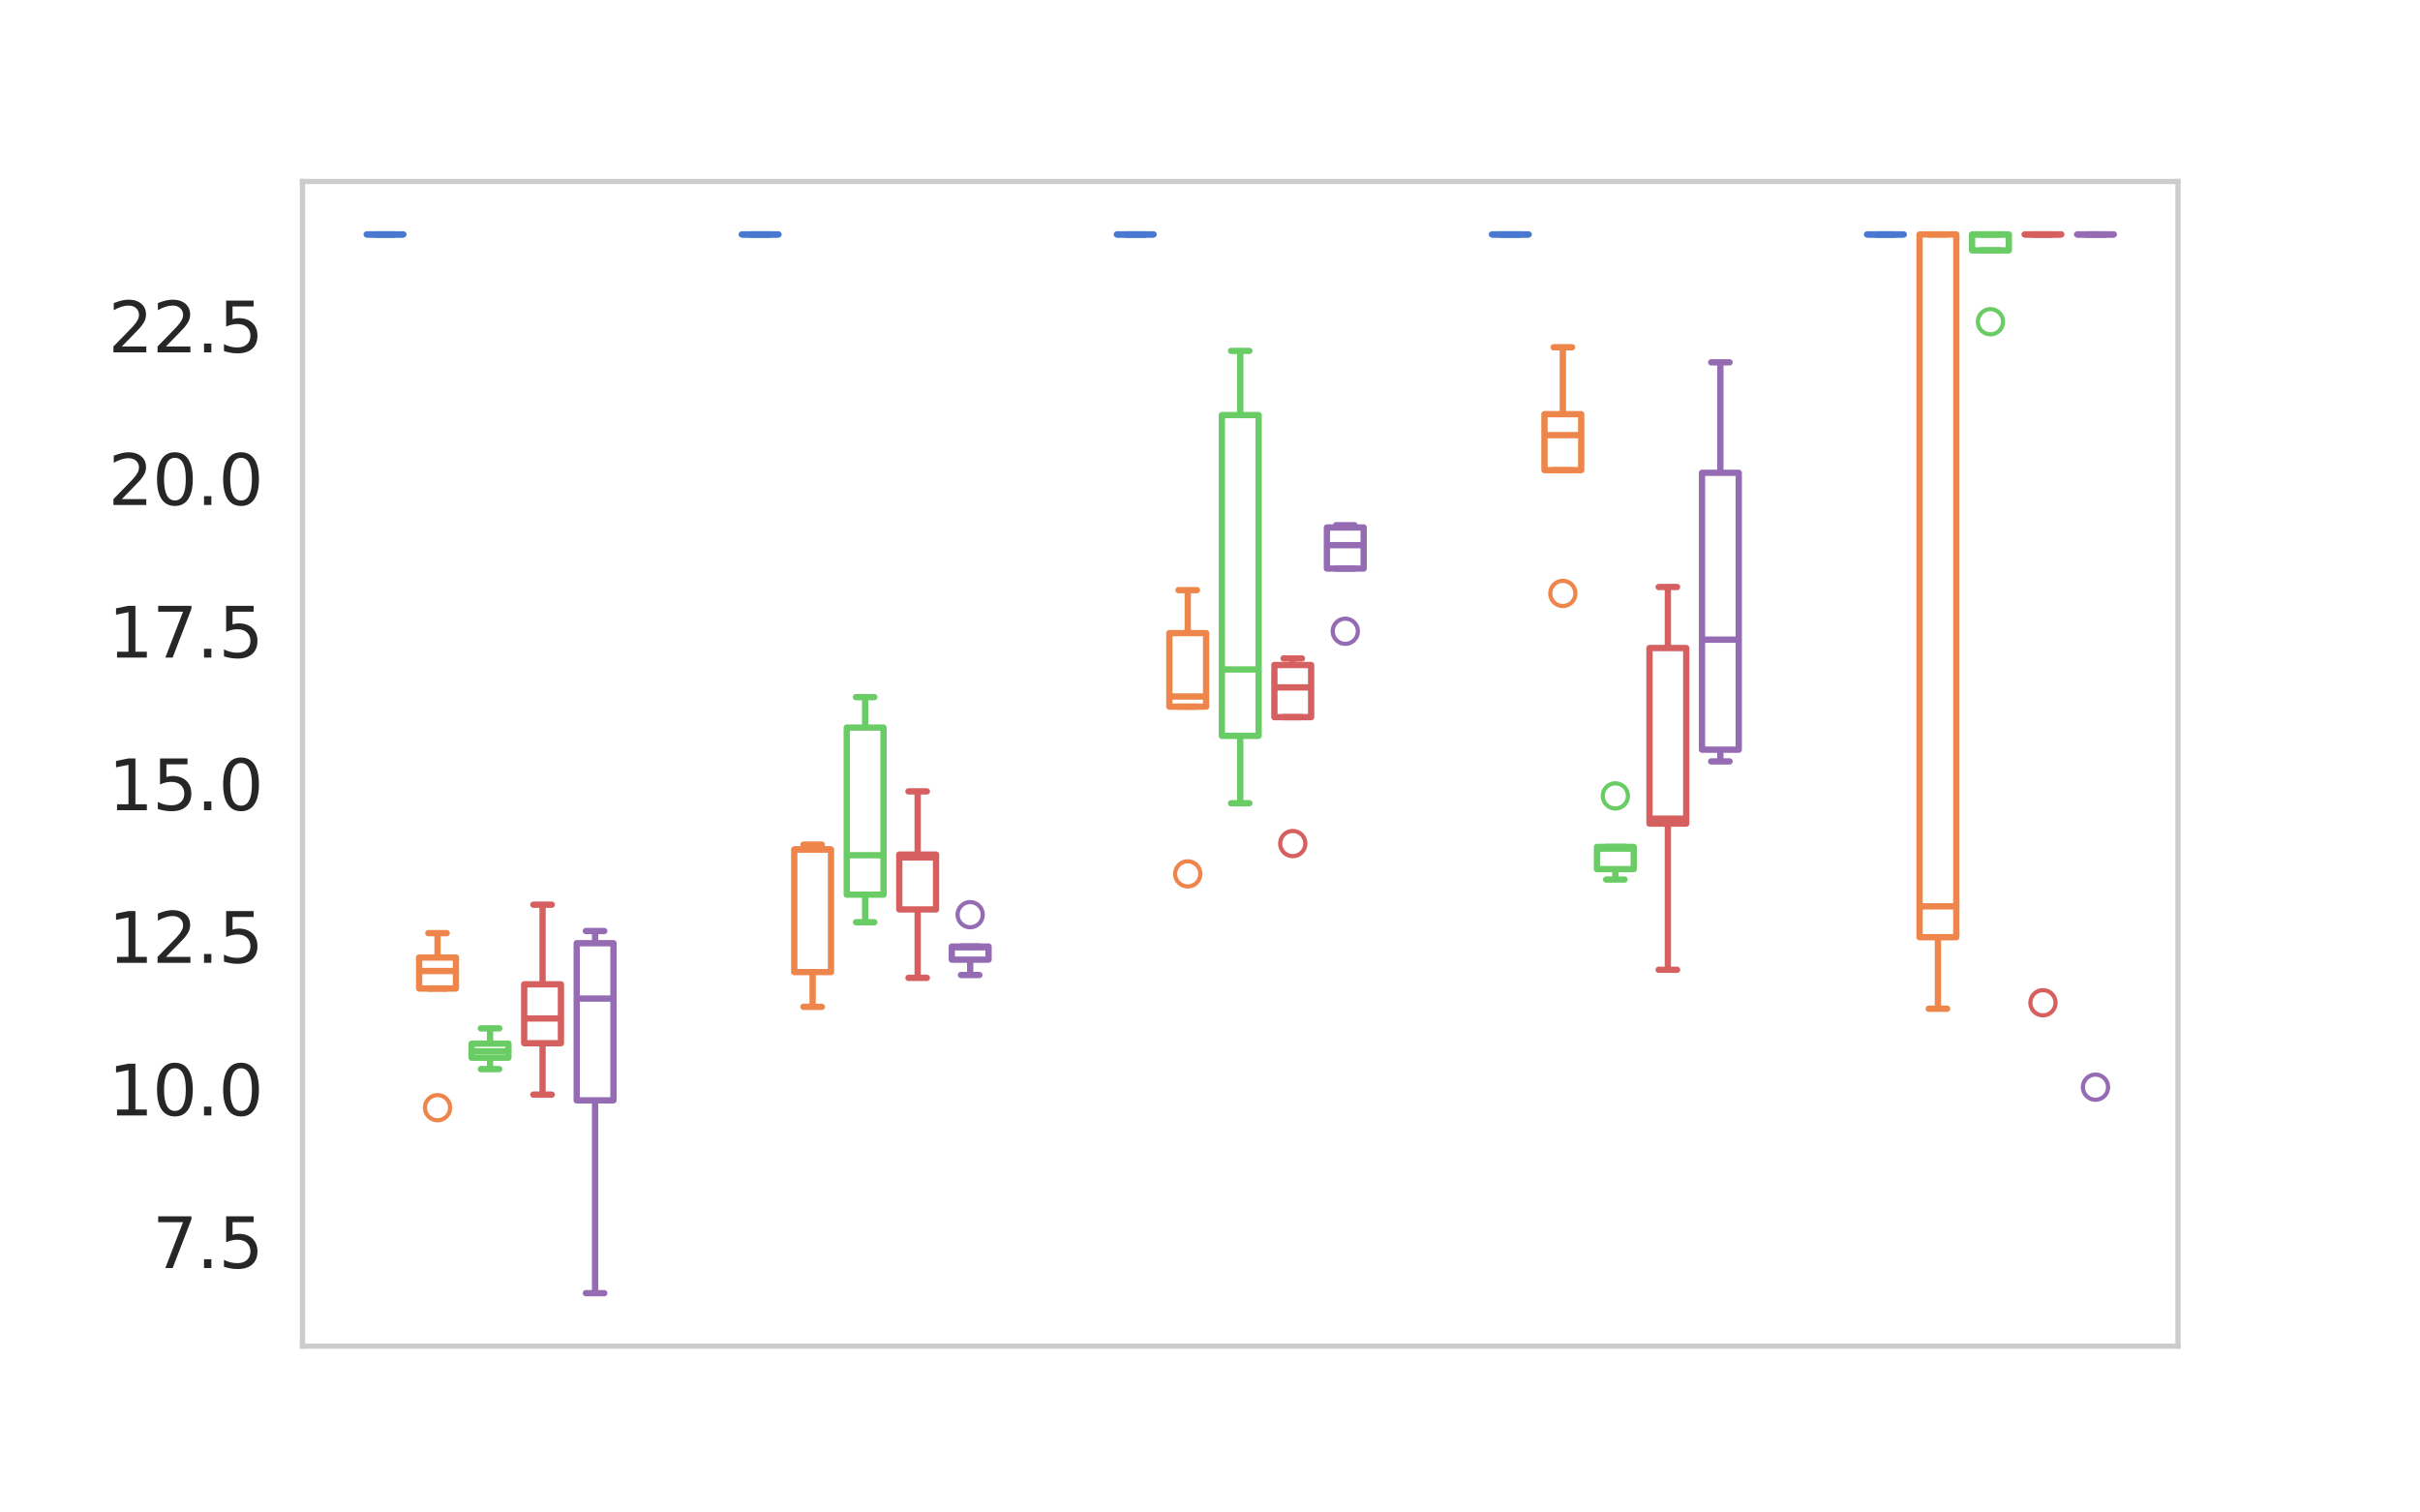 <?xml version="1.0" encoding="utf-8" standalone="no"?>
<!DOCTYPE svg PUBLIC "-//W3C//DTD SVG 1.1//EN"
  "http://www.w3.org/Graphics/SVG/1.1/DTD/svg11.dtd">
<svg xmlns:xlink="http://www.w3.org/1999/xlink" width="576pt" height="360pt" viewBox="0 0 576 360" xmlns="http://www.w3.org/2000/svg" version="1.1">
 <defs>
  <style type="text/css">*{stroke-linejoin: round; stroke-linecap: butt}</style>
 </defs>
 <g id="figure_1">
  <g id="patch_1">
   <path d="M 0 360 
L 576 360 
L 576 0 
L 0 0 
z
" style="fill: #ffffff"/>
  </g>
  <g id="axes_1">
   <g id="patch_2">
    <path d="M 72 320.4 
L 518.4 320.4 
L 518.4 43.2 
L 72 43.2 
z
" style="fill: #ffffff"/>
   </g>
   <g id="matplotlib.axis_1"/>
   <g id="matplotlib.axis_2">
    <g id="ytick_1">
     <g id="text_1">
      <!-- 7.5 -->
      <g style="fill: #262626" transform="translate(36.26 301.818) scale(0.165 -0.165)">
       <defs>
        <path id="DejaVuSans-37" d="M 525 4666 
L 3525 4666 
L 3525 4397 
L 1831 0 
L 1172 0 
L 2766 4134 
L 525 4134 
L 525 4666 
z
" transform="scale(0.016)"/>
        <path id="DejaVuSans-2e" d="M 684 794 
L 1344 794 
L 1344 0 
L 684 0 
L 684 794 
z
" transform="scale(0.016)"/>
        <path id="DejaVuSans-35" d="M 691 4666 
L 3169 4666 
L 3169 4134 
L 1269 4134 
L 1269 2991 
Q 1406 3038 1543 3061 
Q 1681 3084 1819 3084 
Q 2600 3084 3056 2656 
Q 3513 2228 3513 1497 
Q 3513 744 3044 326 
Q 2575 -91 1722 -91 
Q 1428 -91 1123 -41 
Q 819 9 494 109 
L 494 744 
Q 775 591 1075 516 
Q 1375 441 1709 441 
Q 2250 441 2565 725 
Q 2881 1009 2881 1497 
Q 2881 1984 2565 2268 
Q 2250 2553 1709 2553 
Q 1456 2553 1204 2497 
Q 953 2441 691 2322 
L 691 4666 
z
" transform="scale(0.016)"/>
       </defs>
       <use xlink:href="#DejaVuSans-37"/>
       <use xlink:href="#DejaVuSans-2e" x="63.623"/>
       <use xlink:href="#DejaVuSans-35" x="95.41"/>
      </g>
     </g>
    </g>
    <g id="ytick_2">
     <g id="text_2">
      <!-- 10.0 -->
      <g style="fill: #262626" transform="translate(25.762 265.493) scale(0.165 -0.165)">
       <defs>
        <path id="DejaVuSans-31" d="M 794 531 
L 1825 531 
L 1825 4091 
L 703 3866 
L 703 4441 
L 1819 4666 
L 2450 4666 
L 2450 531 
L 3481 531 
L 3481 0 
L 794 0 
L 794 531 
z
" transform="scale(0.016)"/>
        <path id="DejaVuSans-30" d="M 2034 4250 
Q 1547 4250 1301 3770 
Q 1056 3291 1056 2328 
Q 1056 1369 1301 889 
Q 1547 409 2034 409 
Q 2525 409 2770 889 
Q 3016 1369 3016 2328 
Q 3016 3291 2770 3770 
Q 2525 4250 2034 4250 
z
M 2034 4750 
Q 2819 4750 3233 4129 
Q 3647 3509 3647 2328 
Q 3647 1150 3233 529 
Q 2819 -91 2034 -91 
Q 1250 -91 836 529 
Q 422 1150 422 2328 
Q 422 3509 836 4129 
Q 1250 4750 2034 4750 
z
" transform="scale(0.016)"/>
       </defs>
       <use xlink:href="#DejaVuSans-31"/>
       <use xlink:href="#DejaVuSans-30" x="63.623"/>
       <use xlink:href="#DejaVuSans-2e" x="127.246"/>
       <use xlink:href="#DejaVuSans-30" x="159.033"/>
      </g>
     </g>
    </g>
    <g id="ytick_3">
     <g id="text_3">
      <!-- 12.5 -->
      <g style="fill: #262626" transform="translate(25.762 229.167) scale(0.165 -0.165)">
       <defs>
        <path id="DejaVuSans-32" d="M 1228 531 
L 3431 531 
L 3431 0 
L 469 0 
L 469 531 
Q 828 903 1448 1529 
Q 2069 2156 2228 2338 
Q 2531 2678 2651 2914 
Q 2772 3150 2772 3378 
Q 2772 3750 2511 3984 
Q 2250 4219 1831 4219 
Q 1534 4219 1204 4116 
Q 875 4013 500 3803 
L 500 4441 
Q 881 4594 1212 4672 
Q 1544 4750 1819 4750 
Q 2544 4750 2975 4387 
Q 3406 4025 3406 3419 
Q 3406 3131 3298 2873 
Q 3191 2616 2906 2266 
Q 2828 2175 2409 1742 
Q 1991 1309 1228 531 
z
" transform="scale(0.016)"/>
       </defs>
       <use xlink:href="#DejaVuSans-31"/>
       <use xlink:href="#DejaVuSans-32" x="63.623"/>
       <use xlink:href="#DejaVuSans-2e" x="127.246"/>
       <use xlink:href="#DejaVuSans-35" x="159.033"/>
      </g>
     </g>
    </g>
    <g id="ytick_4">
     <g id="text_4">
      <!-- 15.0 -->
      <g style="fill: #262626" transform="translate(25.762 192.841) scale(0.165 -0.165)">
       <use xlink:href="#DejaVuSans-31"/>
       <use xlink:href="#DejaVuSans-35" x="63.623"/>
       <use xlink:href="#DejaVuSans-2e" x="127.246"/>
       <use xlink:href="#DejaVuSans-30" x="159.033"/>
      </g>
     </g>
    </g>
    <g id="ytick_5">
     <g id="text_5">
      <!-- 17.5 -->
      <g style="fill: #262626" transform="translate(25.762 156.516) scale(0.165 -0.165)">
       <use xlink:href="#DejaVuSans-31"/>
       <use xlink:href="#DejaVuSans-37" x="63.623"/>
       <use xlink:href="#DejaVuSans-2e" x="127.246"/>
       <use xlink:href="#DejaVuSans-35" x="159.033"/>
      </g>
     </g>
    </g>
    <g id="ytick_6">
     <g id="text_6">
      <!-- 20.0 -->
      <g style="fill: #262626" transform="translate(25.762 120.19) scale(0.165 -0.165)">
       <use xlink:href="#DejaVuSans-32"/>
       <use xlink:href="#DejaVuSans-30" x="63.623"/>
       <use xlink:href="#DejaVuSans-2e" x="127.246"/>
       <use xlink:href="#DejaVuSans-30" x="159.033"/>
      </g>
     </g>
    </g>
    <g id="ytick_7">
     <g id="text_7">
      <!-- 22.5 -->
      <g style="fill: #262626" transform="translate(25.762 83.864) scale(0.165 -0.165)">
       <use xlink:href="#DejaVuSans-32"/>
       <use xlink:href="#DejaVuSans-32" x="63.623"/>
       <use xlink:href="#DejaVuSans-2e" x="127.246"/>
       <use xlink:href="#DejaVuSans-35" x="159.033"/>
      </g>
     </g>
    </g>
   </g>
   <g id="line2d_1">
    <path d="M 87.267 55.8 
L 96.016 55.8 
L 96.016 55.8 
L 87.267 55.8 
L 87.267 55.8 
" clip-path="url(#pac547135f4)" style="fill: none; stroke: #4878d0; stroke-width: 1.5; stroke-linecap: round"/>
   </g>
   <g id="line2d_2">
    <path d="M 91.642 55.8 
L 91.642 55.8 
" clip-path="url(#pac547135f4)" style="fill: none; stroke: #4878d0; stroke-width: 1.5"/>
   </g>
   <g id="line2d_3">
    <path d="M 91.642 55.8 
L 91.642 55.8 
" clip-path="url(#pac547135f4)" style="fill: none; stroke: #4878d0; stroke-width: 1.5"/>
   </g>
   <g id="line2d_4">
    <path d="M 89.454 55.8 
L 93.829 55.8 
" clip-path="url(#pac547135f4)" style="fill: none; stroke: #4878d0; stroke-width: 1.5; stroke-linecap: round"/>
   </g>
   <g id="line2d_5">
    <path d="M 89.454 55.8 
L 93.829 55.8 
" clip-path="url(#pac547135f4)" style="fill: none; stroke: #4878d0; stroke-width: 1.5; stroke-linecap: round"/>
   </g>
   <g id="line2d_6"/>
   <g id="line2d_7">
    <path d="M 176.547 55.8 
L 185.296 55.8 
L 185.296 55.8 
L 176.547 55.8 
L 176.547 55.8 
" clip-path="url(#pac547135f4)" style="fill: none; stroke: #4878d0; stroke-width: 1.5; stroke-linecap: round"/>
   </g>
   <g id="line2d_8">
    <path d="M 180.922 55.8 
L 180.922 55.8 
" clip-path="url(#pac547135f4)" style="fill: none; stroke: #4878d0; stroke-width: 1.5"/>
   </g>
   <g id="line2d_9">
    <path d="M 180.922 55.8 
L 180.922 55.8 
" clip-path="url(#pac547135f4)" style="fill: none; stroke: #4878d0; stroke-width: 1.5"/>
   </g>
   <g id="line2d_10">
    <path d="M 178.734 55.8 
L 183.109 55.8 
" clip-path="url(#pac547135f4)" style="fill: none; stroke: #4878d0; stroke-width: 1.5; stroke-linecap: round"/>
   </g>
   <g id="line2d_11">
    <path d="M 178.734 55.8 
L 183.109 55.8 
" clip-path="url(#pac547135f4)" style="fill: none; stroke: #4878d0; stroke-width: 1.5; stroke-linecap: round"/>
   </g>
   <g id="line2d_12"/>
   <g id="line2d_13">
    <path d="M 265.827 55.8 
L 274.576 55.8 
L 274.576 55.8 
L 265.827 55.8 
L 265.827 55.8 
" clip-path="url(#pac547135f4)" style="fill: none; stroke: #4878d0; stroke-width: 1.5; stroke-linecap: round"/>
   </g>
   <g id="line2d_14">
    <path d="M 270.202 55.8 
L 270.202 55.8 
" clip-path="url(#pac547135f4)" style="fill: none; stroke: #4878d0; stroke-width: 1.5"/>
   </g>
   <g id="line2d_15">
    <path d="M 270.202 55.8 
L 270.202 55.8 
" clip-path="url(#pac547135f4)" style="fill: none; stroke: #4878d0; stroke-width: 1.5"/>
   </g>
   <g id="line2d_16">
    <path d="M 268.014 55.8 
L 272.389 55.8 
" clip-path="url(#pac547135f4)" style="fill: none; stroke: #4878d0; stroke-width: 1.5; stroke-linecap: round"/>
   </g>
   <g id="line2d_17">
    <path d="M 268.014 55.8 
L 272.389 55.8 
" clip-path="url(#pac547135f4)" style="fill: none; stroke: #4878d0; stroke-width: 1.5; stroke-linecap: round"/>
   </g>
   <g id="line2d_18"/>
   <g id="line2d_19">
    <path d="M 355.107 55.8 
L 363.856 55.8 
L 363.856 55.8 
L 355.107 55.8 
L 355.107 55.8 
" clip-path="url(#pac547135f4)" style="fill: none; stroke: #4878d0; stroke-width: 1.5; stroke-linecap: round"/>
   </g>
   <g id="line2d_20">
    <path d="M 359.482 55.8 
L 359.482 55.8 
" clip-path="url(#pac547135f4)" style="fill: none; stroke: #4878d0; stroke-width: 1.5"/>
   </g>
   <g id="line2d_21">
    <path d="M 359.482 55.8 
L 359.482 55.8 
" clip-path="url(#pac547135f4)" style="fill: none; stroke: #4878d0; stroke-width: 1.5"/>
   </g>
   <g id="line2d_22">
    <path d="M 357.294 55.8 
L 361.669 55.8 
" clip-path="url(#pac547135f4)" style="fill: none; stroke: #4878d0; stroke-width: 1.5; stroke-linecap: round"/>
   </g>
   <g id="line2d_23">
    <path d="M 357.294 55.8 
L 361.669 55.8 
" clip-path="url(#pac547135f4)" style="fill: none; stroke: #4878d0; stroke-width: 1.5; stroke-linecap: round"/>
   </g>
   <g id="line2d_24"/>
   <g id="line2d_25">
    <path d="M 444.387 55.8 
L 453.136 55.8 
L 453.136 55.8 
L 444.387 55.8 
L 444.387 55.8 
" clip-path="url(#pac547135f4)" style="fill: none; stroke: #4878d0; stroke-width: 1.5; stroke-linecap: round"/>
   </g>
   <g id="line2d_26">
    <path d="M 448.762 55.8 
L 448.762 55.8 
" clip-path="url(#pac547135f4)" style="fill: none; stroke: #4878d0; stroke-width: 1.5"/>
   </g>
   <g id="line2d_27">
    <path d="M 448.762 55.8 
L 448.762 55.8 
" clip-path="url(#pac547135f4)" style="fill: none; stroke: #4878d0; stroke-width: 1.5"/>
   </g>
   <g id="line2d_28">
    <path d="M 446.574 55.8 
L 450.949 55.8 
" clip-path="url(#pac547135f4)" style="fill: none; stroke: #4878d0; stroke-width: 1.5; stroke-linecap: round"/>
   </g>
   <g id="line2d_29">
    <path d="M 446.574 55.8 
L 450.949 55.8 
" clip-path="url(#pac547135f4)" style="fill: none; stroke: #4878d0; stroke-width: 1.5; stroke-linecap: round"/>
   </g>
   <g id="line2d_30"/>
   <g id="line2d_31">
    <path d="M 99.766 235.28 
L 108.516 235.28 
L 108.516 227.908 
L 99.766 227.908 
L 99.766 235.28 
" clip-path="url(#pac547135f4)" style="fill: none; stroke: #ee854a; stroke-width: 1.5; stroke-linecap: round"/>
   </g>
   <g id="line2d_32">
    <path d="M 104.141 235.28 
L 104.141 235.28 
" clip-path="url(#pac547135f4)" style="fill: none; stroke: #ee854a; stroke-width: 1.5"/>
   </g>
   <g id="line2d_33">
    <path d="M 104.141 227.908 
L 104.141 222.104 
" clip-path="url(#pac547135f4)" style="fill: none; stroke: #ee854a; stroke-width: 1.5"/>
   </g>
   <g id="line2d_34">
    <path d="M 101.953 235.28 
L 106.328 235.28 
" clip-path="url(#pac547135f4)" style="fill: none; stroke: #ee854a; stroke-width: 1.5; stroke-linecap: round"/>
   </g>
   <g id="line2d_35">
    <path d="M 101.953 222.104 
L 106.328 222.104 
" clip-path="url(#pac547135f4)" style="fill: none; stroke: #ee854a; stroke-width: 1.5; stroke-linecap: round"/>
   </g>
   <g id="line2d_36">
    <defs>
     <path id="mb74abeeb40" d="M 0 3 
C 0.796 3 1.559 2.684 2.121 2.121 
C 2.684 1.559 3 0.796 3 0 
C 3 -0.796 2.684 -1.559 2.121 -2.121 
C 1.559 -2.684 0.796 -3 0 -3 
C -0.796 -3 -1.559 -2.684 -2.121 -2.121 
C -2.684 -1.559 -3 -0.796 -3 0 
C -3 0.796 -2.684 1.559 -2.121 2.121 
C -1.559 2.684 -0.796 3 0 3 
z
" style="stroke: #ee854a"/>
    </defs>
    <g clip-path="url(#pac547135f4)">
     <use xlink:href="#mb74abeeb40" x="104.141" y="263.649" style="fill-opacity: 0; stroke: #ee854a"/>
    </g>
   </g>
   <g id="line2d_37">
    <path d="M 189.046 231.375 
L 197.796 231.375 
L 197.796 202.188 
L 189.046 202.188 
L 189.046 231.375 
" clip-path="url(#pac547135f4)" style="fill: none; stroke: #ee854a; stroke-width: 1.5; stroke-linecap: round"/>
   </g>
   <g id="line2d_38">
    <path d="M 193.421 231.375 
L 193.421 239.649 
" clip-path="url(#pac547135f4)" style="fill: none; stroke: #ee854a; stroke-width: 1.5"/>
   </g>
   <g id="line2d_39">
    <path d="M 193.421 202.188 
L 193.421 201.034 
" clip-path="url(#pac547135f4)" style="fill: none; stroke: #ee854a; stroke-width: 1.5"/>
   </g>
   <g id="line2d_40">
    <path d="M 191.233 239.649 
L 195.608 239.649 
" clip-path="url(#pac547135f4)" style="fill: none; stroke: #ee854a; stroke-width: 1.5; stroke-linecap: round"/>
   </g>
   <g id="line2d_41">
    <path d="M 191.233 201.034 
L 195.608 201.034 
" clip-path="url(#pac547135f4)" style="fill: none; stroke: #ee854a; stroke-width: 1.5; stroke-linecap: round"/>
   </g>
   <g id="line2d_42"/>
   <g id="line2d_43">
    <path d="M 278.326 168.198 
L 287.076 168.198 
L 287.076 150.688 
L 278.326 150.688 
L 278.326 168.198 
" clip-path="url(#pac547135f4)" style="fill: none; stroke: #ee854a; stroke-width: 1.5; stroke-linecap: round"/>
   </g>
   <g id="line2d_44">
    <path d="M 282.701 168.198 
L 282.701 168.198 
" clip-path="url(#pac547135f4)" style="fill: none; stroke: #ee854a; stroke-width: 1.5"/>
   </g>
   <g id="line2d_45">
    <path d="M 282.701 150.688 
L 282.701 140.463 
" clip-path="url(#pac547135f4)" style="fill: none; stroke: #ee854a; stroke-width: 1.5"/>
   </g>
   <g id="line2d_46">
    <path d="M 280.513 168.198 
L 284.888 168.198 
" clip-path="url(#pac547135f4)" style="fill: none; stroke: #ee854a; stroke-width: 1.5; stroke-linecap: round"/>
   </g>
   <g id="line2d_47">
    <path d="M 280.513 140.463 
L 284.888 140.463 
" clip-path="url(#pac547135f4)" style="fill: none; stroke: #ee854a; stroke-width: 1.5; stroke-linecap: round"/>
   </g>
   <g id="line2d_48">
    <g clip-path="url(#pac547135f4)">
     <use xlink:href="#mb74abeeb40" x="282.701" y="207.998" style="fill-opacity: 0; stroke: #ee854a"/>
    </g>
   </g>
   <g id="line2d_49">
    <path d="M 367.606 111.905 
L 376.356 111.905 
L 376.356 98.581 
L 367.606 98.581 
L 367.606 111.905 
" clip-path="url(#pac547135f4)" style="fill: none; stroke: #ee854a; stroke-width: 1.5; stroke-linecap: round"/>
   </g>
   <g id="line2d_50">
    <path d="M 371.981 111.905 
L 371.981 111.905 
" clip-path="url(#pac547135f4)" style="fill: none; stroke: #ee854a; stroke-width: 1.5"/>
   </g>
   <g id="line2d_51">
    <path d="M 371.981 98.581 
L 371.981 82.653 
" clip-path="url(#pac547135f4)" style="fill: none; stroke: #ee854a; stroke-width: 1.5"/>
   </g>
   <g id="line2d_52">
    <path d="M 369.793 111.905 
L 374.168 111.905 
" clip-path="url(#pac547135f4)" style="fill: none; stroke: #ee854a; stroke-width: 1.5; stroke-linecap: round"/>
   </g>
   <g id="line2d_53">
    <path d="M 369.793 82.653 
L 374.168 82.653 
" clip-path="url(#pac547135f4)" style="fill: none; stroke: #ee854a; stroke-width: 1.5; stroke-linecap: round"/>
   </g>
   <g id="line2d_54">
    <g clip-path="url(#pac547135f4)">
     <use xlink:href="#mb74abeeb40" x="371.981" y="141.248" style="fill-opacity: 0; stroke: #ee854a"/>
    </g>
   </g>
   <g id="line2d_55">
    <path d="M 456.886 223.071 
L 465.636 223.071 
L 465.636 55.8 
L 456.886 55.8 
L 456.886 223.071 
" clip-path="url(#pac547135f4)" style="fill: none; stroke: #ee854a; stroke-width: 1.5; stroke-linecap: round"/>
   </g>
   <g id="line2d_56">
    <path d="M 461.261 223.071 
L 461.261 240.097 
" clip-path="url(#pac547135f4)" style="fill: none; stroke: #ee854a; stroke-width: 1.5"/>
   </g>
   <g id="line2d_57">
    <path d="M 461.261 55.8 
L 461.261 55.8 
" clip-path="url(#pac547135f4)" style="fill: none; stroke: #ee854a; stroke-width: 1.5"/>
   </g>
   <g id="line2d_58">
    <path d="M 459.073 240.097 
L 463.448 240.097 
" clip-path="url(#pac547135f4)" style="fill: none; stroke: #ee854a; stroke-width: 1.5; stroke-linecap: round"/>
   </g>
   <g id="line2d_59">
    <path d="M 459.073 55.8 
L 463.448 55.8 
" clip-path="url(#pac547135f4)" style="fill: none; stroke: #ee854a; stroke-width: 1.5; stroke-linecap: round"/>
   </g>
   <g id="line2d_60"/>
   <g id="line2d_61">
    <path d="M 112.265 251.759 
L 121.015 251.759 
L 121.015 248.411 
L 112.265 248.411 
L 112.265 251.759 
" clip-path="url(#pac547135f4)" style="fill: none; stroke: #6acc64; stroke-width: 1.5; stroke-linecap: round"/>
   </g>
   <g id="line2d_62">
    <path d="M 116.64 251.759 
L 116.64 254.47 
" clip-path="url(#pac547135f4)" style="fill: none; stroke: #6acc64; stroke-width: 1.5"/>
   </g>
   <g id="line2d_63">
    <path d="M 116.64 248.411 
L 116.64 244.774 
" clip-path="url(#pac547135f4)" style="fill: none; stroke: #6acc64; stroke-width: 1.5"/>
   </g>
   <g id="line2d_64">
    <path d="M 114.453 254.47 
L 118.827 254.47 
" clip-path="url(#pac547135f4)" style="fill: none; stroke: #6acc64; stroke-width: 1.5; stroke-linecap: round"/>
   </g>
   <g id="line2d_65">
    <path d="M 114.453 244.774 
L 118.827 244.774 
" clip-path="url(#pac547135f4)" style="fill: none; stroke: #6acc64; stroke-width: 1.5; stroke-linecap: round"/>
   </g>
   <g id="line2d_66"/>
   <g id="line2d_67">
    <path d="M 201.545 212.941 
L 210.295 212.941 
L 210.295 173.174 
L 201.545 173.174 
L 201.545 212.941 
" clip-path="url(#pac547135f4)" style="fill: none; stroke: #6acc64; stroke-width: 1.5; stroke-linecap: round"/>
   </g>
   <g id="line2d_68">
    <path d="M 205.92 212.941 
L 205.92 219.509 
" clip-path="url(#pac547135f4)" style="fill: none; stroke: #6acc64; stroke-width: 1.5"/>
   </g>
   <g id="line2d_69">
    <path d="M 205.92 173.174 
L 205.92 165.932 
" clip-path="url(#pac547135f4)" style="fill: none; stroke: #6acc64; stroke-width: 1.5"/>
   </g>
   <g id="line2d_70">
    <path d="M 203.733 219.509 
L 208.107 219.509 
" clip-path="url(#pac547135f4)" style="fill: none; stroke: #6acc64; stroke-width: 1.5; stroke-linecap: round"/>
   </g>
   <g id="line2d_71">
    <path d="M 203.733 165.932 
L 208.107 165.932 
" clip-path="url(#pac547135f4)" style="fill: none; stroke: #6acc64; stroke-width: 1.5; stroke-linecap: round"/>
   </g>
   <g id="line2d_72"/>
   <g id="line2d_73">
    <path d="M 290.825 175.145 
L 299.575 175.145 
L 299.575 98.796 
L 290.825 98.796 
L 290.825 175.145 
" clip-path="url(#pac547135f4)" style="fill: none; stroke: #6acc64; stroke-width: 1.5; stroke-linecap: round"/>
   </g>
   <g id="line2d_74">
    <path d="M 295.2 175.145 
L 295.2 191.189 
" clip-path="url(#pac547135f4)" style="fill: none; stroke: #6acc64; stroke-width: 1.5"/>
   </g>
   <g id="line2d_75">
    <path d="M 295.2 98.796 
L 295.2 83.523 
" clip-path="url(#pac547135f4)" style="fill: none; stroke: #6acc64; stroke-width: 1.5"/>
   </g>
   <g id="line2d_76">
    <path d="M 293.013 191.189 
L 297.387 191.189 
" clip-path="url(#pac547135f4)" style="fill: none; stroke: #6acc64; stroke-width: 1.5; stroke-linecap: round"/>
   </g>
   <g id="line2d_77">
    <path d="M 293.013 83.523 
L 297.387 83.523 
" clip-path="url(#pac547135f4)" style="fill: none; stroke: #6acc64; stroke-width: 1.5; stroke-linecap: round"/>
   </g>
   <g id="line2d_78"/>
   <g id="line2d_79">
    <path d="M 380.105 206.862 
L 388.855 206.862 
L 388.855 201.575 
L 380.105 201.575 
L 380.105 206.862 
" clip-path="url(#pac547135f4)" style="fill: none; stroke: #6acc64; stroke-width: 1.5; stroke-linecap: round"/>
   </g>
   <g id="line2d_80">
    <path d="M 384.48 206.862 
L 384.48 209.352 
" clip-path="url(#pac547135f4)" style="fill: none; stroke: #6acc64; stroke-width: 1.5"/>
   </g>
   <g id="line2d_81">
    <path d="M 384.48 201.575 
L 384.48 201.575 
" clip-path="url(#pac547135f4)" style="fill: none; stroke: #6acc64; stroke-width: 1.5"/>
   </g>
   <g id="line2d_82">
    <path d="M 382.293 209.352 
L 386.667 209.352 
" clip-path="url(#pac547135f4)" style="fill: none; stroke: #6acc64; stroke-width: 1.5; stroke-linecap: round"/>
   </g>
   <g id="line2d_83">
    <path d="M 382.293 201.575 
L 386.667 201.575 
" clip-path="url(#pac547135f4)" style="fill: none; stroke: #6acc64; stroke-width: 1.5; stroke-linecap: round"/>
   </g>
   <g id="line2d_84">
    <defs>
     <path id="md45b40e984" d="M 0 3 
C 0.796 3 1.559 2.684 2.121 2.121 
C 2.684 1.559 3 0.796 3 0 
C 3 -0.796 2.684 -1.559 2.121 -2.121 
C 1.559 -2.684 0.796 -3 0 -3 
C -0.796 -3 -1.559 -2.684 -2.121 -2.121 
C -2.684 -1.559 -3 -0.796 -3 0 
C -3 0.796 -2.684 1.559 -2.121 2.121 
C -1.559 2.684 -0.796 3 0 3 
z
" style="stroke: #6acc64"/>
    </defs>
    <g clip-path="url(#pac547135f4)">
     <use xlink:href="#md45b40e984" x="384.48" y="189.439" style="fill-opacity: 0; stroke: #6acc64"/>
    </g>
   </g>
   <g id="line2d_85">
    <path d="M 469.385 59.595 
L 478.135 59.595 
L 478.135 55.8 
L 469.385 55.8 
L 469.385 59.595 
" clip-path="url(#pac547135f4)" style="fill: none; stroke: #6acc64; stroke-width: 1.5; stroke-linecap: round"/>
   </g>
   <g id="line2d_86">
    <path d="M 473.76 59.595 
L 473.76 59.595 
" clip-path="url(#pac547135f4)" style="fill: none; stroke: #6acc64; stroke-width: 1.5"/>
   </g>
   <g id="line2d_87">
    <path d="M 473.76 55.8 
L 473.76 55.8 
" clip-path="url(#pac547135f4)" style="fill: none; stroke: #6acc64; stroke-width: 1.5"/>
   </g>
   <g id="line2d_88">
    <path d="M 471.573 59.595 
L 475.947 59.595 
" clip-path="url(#pac547135f4)" style="fill: none; stroke: #6acc64; stroke-width: 1.5; stroke-linecap: round"/>
   </g>
   <g id="line2d_89">
    <path d="M 471.573 55.8 
L 475.947 55.8 
" clip-path="url(#pac547135f4)" style="fill: none; stroke: #6acc64; stroke-width: 1.5; stroke-linecap: round"/>
   </g>
   <g id="line2d_90">
    <g clip-path="url(#pac547135f4)">
     <use xlink:href="#md45b40e984" x="473.76" y="76.575" style="fill-opacity: 0; stroke: #6acc64"/>
    </g>
   </g>
   <g id="line2d_91">
    <path d="M 124.764 248.307 
L 133.514 248.307 
L 133.514 234.287 
L 124.764 234.287 
L 124.764 248.307 
" clip-path="url(#pac547135f4)" style="fill: none; stroke: #d65f5f; stroke-width: 1.5; stroke-linecap: round"/>
   </g>
   <g id="line2d_92">
    <path d="M 129.139 248.307 
L 129.139 260.54 
" clip-path="url(#pac547135f4)" style="fill: none; stroke: #d65f5f; stroke-width: 1.5"/>
   </g>
   <g id="line2d_93">
    <path d="M 129.139 234.287 
L 129.139 215.336 
" clip-path="url(#pac547135f4)" style="fill: none; stroke: #d65f5f; stroke-width: 1.5"/>
   </g>
   <g id="line2d_94">
    <path d="M 126.952 260.54 
L 131.327 260.54 
" clip-path="url(#pac547135f4)" style="fill: none; stroke: #d65f5f; stroke-width: 1.5; stroke-linecap: round"/>
   </g>
   <g id="line2d_95">
    <path d="M 126.952 215.336 
L 131.327 215.336 
" clip-path="url(#pac547135f4)" style="fill: none; stroke: #d65f5f; stroke-width: 1.5; stroke-linecap: round"/>
   </g>
   <g id="line2d_96"/>
   <g id="line2d_97">
    <path d="M 214.044 216.463 
L 222.794 216.463 
L 222.794 203.405 
L 214.044 203.405 
L 214.044 216.463 
" clip-path="url(#pac547135f4)" style="fill: none; stroke: #d65f5f; stroke-width: 1.5; stroke-linecap: round"/>
   </g>
   <g id="line2d_98">
    <path d="M 218.419 216.463 
L 218.419 232.752 
" clip-path="url(#pac547135f4)" style="fill: none; stroke: #d65f5f; stroke-width: 1.5"/>
   </g>
   <g id="line2d_99">
    <path d="M 218.419 203.405 
L 218.419 188.361 
" clip-path="url(#pac547135f4)" style="fill: none; stroke: #d65f5f; stroke-width: 1.5"/>
   </g>
   <g id="line2d_100">
    <path d="M 216.232 232.752 
L 220.607 232.752 
" clip-path="url(#pac547135f4)" style="fill: none; stroke: #d65f5f; stroke-width: 1.5; stroke-linecap: round"/>
   </g>
   <g id="line2d_101">
    <path d="M 216.232 188.361 
L 220.607 188.361 
" clip-path="url(#pac547135f4)" style="fill: none; stroke: #d65f5f; stroke-width: 1.5; stroke-linecap: round"/>
   </g>
   <g id="line2d_102"/>
   <g id="line2d_103">
    <path d="M 303.324 170.695 
L 312.074 170.695 
L 312.074 158.281 
L 303.324 158.281 
L 303.324 170.695 
" clip-path="url(#pac547135f4)" style="fill: none; stroke: #d65f5f; stroke-width: 1.5; stroke-linecap: round"/>
   </g>
   <g id="line2d_104">
    <path d="M 307.699 170.695 
L 307.699 170.695 
" clip-path="url(#pac547135f4)" style="fill: none; stroke: #d65f5f; stroke-width: 1.5"/>
   </g>
   <g id="line2d_105">
    <path d="M 307.699 158.281 
L 307.699 156.726 
" clip-path="url(#pac547135f4)" style="fill: none; stroke: #d65f5f; stroke-width: 1.5"/>
   </g>
   <g id="line2d_106">
    <path d="M 305.512 170.695 
L 309.887 170.695 
" clip-path="url(#pac547135f4)" style="fill: none; stroke: #d65f5f; stroke-width: 1.5; stroke-linecap: round"/>
   </g>
   <g id="line2d_107">
    <path d="M 305.512 156.726 
L 309.887 156.726 
" clip-path="url(#pac547135f4)" style="fill: none; stroke: #d65f5f; stroke-width: 1.5; stroke-linecap: round"/>
   </g>
   <g id="line2d_108">
    <defs>
     <path id="m299d0b63d7" d="M 0 3 
C 0.796 3 1.559 2.684 2.121 2.121 
C 2.684 1.559 3 0.796 3 0 
C 3 -0.796 2.684 -1.559 2.121 -2.121 
C 1.559 -2.684 0.796 -3 0 -3 
C -0.796 -3 -1.559 -2.684 -2.121 -2.121 
C -2.684 -1.559 -3 -0.796 -3 0 
C -3 0.796 -2.684 1.559 -2.121 2.121 
C -1.559 2.684 -0.796 3 0 3 
z
" style="stroke: #d65f5f"/>
    </defs>
    <g clip-path="url(#pac547135f4)">
     <use xlink:href="#m299d0b63d7" x="307.699" y="200.784" style="fill-opacity: 0; stroke: #d65f5f"/>
    </g>
   </g>
   <g id="line2d_109">
    <path d="M 392.604 196.034 
L 401.354 196.034 
L 401.354 154.241 
L 392.604 154.241 
L 392.604 196.034 
" clip-path="url(#pac547135f4)" style="fill: none; stroke: #d65f5f; stroke-width: 1.5; stroke-linecap: round"/>
   </g>
   <g id="line2d_110">
    <path d="M 396.979 196.034 
L 396.979 230.824 
" clip-path="url(#pac547135f4)" style="fill: none; stroke: #d65f5f; stroke-width: 1.5"/>
   </g>
   <g id="line2d_111">
    <path d="M 396.979 154.241 
L 396.979 139.718 
" clip-path="url(#pac547135f4)" style="fill: none; stroke: #d65f5f; stroke-width: 1.5"/>
   </g>
   <g id="line2d_112">
    <path d="M 394.792 230.824 
L 399.167 230.824 
" clip-path="url(#pac547135f4)" style="fill: none; stroke: #d65f5f; stroke-width: 1.5; stroke-linecap: round"/>
   </g>
   <g id="line2d_113">
    <path d="M 394.792 139.718 
L 399.167 139.718 
" clip-path="url(#pac547135f4)" style="fill: none; stroke: #d65f5f; stroke-width: 1.5; stroke-linecap: round"/>
   </g>
   <g id="line2d_114"/>
   <g id="line2d_115">
    <path d="M 481.884 55.8 
L 490.634 55.8 
L 490.634 55.8 
L 481.884 55.8 
L 481.884 55.8 
" clip-path="url(#pac547135f4)" style="fill: none; stroke: #d65f5f; stroke-width: 1.5; stroke-linecap: round"/>
   </g>
   <g id="line2d_116">
    <path d="M 486.259 55.8 
L 486.259 55.8 
" clip-path="url(#pac547135f4)" style="fill: none; stroke: #d65f5f; stroke-width: 1.5"/>
   </g>
   <g id="line2d_117">
    <path d="M 486.259 55.8 
L 486.259 55.8 
" clip-path="url(#pac547135f4)" style="fill: none; stroke: #d65f5f; stroke-width: 1.5"/>
   </g>
   <g id="line2d_118">
    <path d="M 484.072 55.8 
L 488.447 55.8 
" clip-path="url(#pac547135f4)" style="fill: none; stroke: #d65f5f; stroke-width: 1.5; stroke-linecap: round"/>
   </g>
   <g id="line2d_119">
    <path d="M 484.072 55.8 
L 488.447 55.8 
" clip-path="url(#pac547135f4)" style="fill: none; stroke: #d65f5f; stroke-width: 1.5; stroke-linecap: round"/>
   </g>
   <g id="line2d_120">
    <g clip-path="url(#pac547135f4)">
     <use xlink:href="#m299d0b63d7" x="486.259" y="238.675" style="fill-opacity: 0; stroke: #d65f5f"/>
    </g>
   </g>
   <g id="line2d_121">
    <path d="M 137.264 261.903 
L 146.013 261.903 
L 146.013 224.498 
L 137.264 224.498 
L 137.264 261.903 
" clip-path="url(#pac547135f4)" style="fill: none; stroke: #956cb4; stroke-width: 1.5; stroke-linecap: round"/>
   </g>
   <g id="line2d_122">
    <path d="M 141.638 261.903 
L 141.638 307.8 
" clip-path="url(#pac547135f4)" style="fill: none; stroke: #956cb4; stroke-width: 1.5"/>
   </g>
   <g id="line2d_123">
    <path d="M 141.638 224.498 
L 141.638 221.6 
" clip-path="url(#pac547135f4)" style="fill: none; stroke: #956cb4; stroke-width: 1.5"/>
   </g>
   <g id="line2d_124">
    <path d="M 139.451 307.8 
L 143.826 307.8 
" clip-path="url(#pac547135f4)" style="fill: none; stroke: #956cb4; stroke-width: 1.5; stroke-linecap: round"/>
   </g>
   <g id="line2d_125">
    <path d="M 139.451 221.6 
L 143.826 221.6 
" clip-path="url(#pac547135f4)" style="fill: none; stroke: #956cb4; stroke-width: 1.5; stroke-linecap: round"/>
   </g>
   <g id="line2d_126"/>
   <g id="line2d_127">
    <path d="M 226.544 228.415 
L 235.293 228.415 
L 235.293 225.295 
L 226.544 225.295 
L 226.544 228.415 
" clip-path="url(#pac547135f4)" style="fill: none; stroke: #956cb4; stroke-width: 1.5; stroke-linecap: round"/>
   </g>
   <g id="line2d_128">
    <path d="M 230.918 228.415 
L 230.918 232.07 
" clip-path="url(#pac547135f4)" style="fill: none; stroke: #956cb4; stroke-width: 1.5"/>
   </g>
   <g id="line2d_129">
    <path d="M 230.918 225.295 
L 230.918 225.295 
" clip-path="url(#pac547135f4)" style="fill: none; stroke: #956cb4; stroke-width: 1.5"/>
   </g>
   <g id="line2d_130">
    <path d="M 228.731 232.07 
L 233.106 232.07 
" clip-path="url(#pac547135f4)" style="fill: none; stroke: #956cb4; stroke-width: 1.5; stroke-linecap: round"/>
   </g>
   <g id="line2d_131">
    <path d="M 228.731 225.295 
L 233.106 225.295 
" clip-path="url(#pac547135f4)" style="fill: none; stroke: #956cb4; stroke-width: 1.5; stroke-linecap: round"/>
   </g>
   <g id="line2d_132">
    <defs>
     <path id="m764ad69b86" d="M 0 3 
C 0.796 3 1.559 2.684 2.121 2.121 
C 2.684 1.559 3 0.796 3 0 
C 3 -0.796 2.684 -1.559 2.121 -2.121 
C 1.559 -2.684 0.796 -3 0 -3 
C -0.796 -3 -1.559 -2.684 -2.121 -2.121 
C -2.684 -1.559 -3 -0.796 -3 0 
C -3 0.796 -2.684 1.559 -2.121 2.121 
C -1.559 2.684 -0.796 3 0 3 
z
" style="stroke: #956cb4"/>
    </defs>
    <g clip-path="url(#pac547135f4)">
     <use xlink:href="#m764ad69b86" x="230.918" y="217.711" style="fill-opacity: 0; stroke: #956cb4"/>
    </g>
   </g>
   <g id="line2d_133">
    <path d="M 315.824 135.331 
L 324.573 135.331 
L 324.573 125.551 
L 315.824 125.551 
L 315.824 135.331 
" clip-path="url(#pac547135f4)" style="fill: none; stroke: #956cb4; stroke-width: 1.5; stroke-linecap: round"/>
   </g>
   <g id="line2d_134">
    <path d="M 320.198 135.331 
L 320.198 135.331 
" clip-path="url(#pac547135f4)" style="fill: none; stroke: #956cb4; stroke-width: 1.5"/>
   </g>
   <g id="line2d_135">
    <path d="M 320.198 125.551 
L 320.198 125.006 
" clip-path="url(#pac547135f4)" style="fill: none; stroke: #956cb4; stroke-width: 1.5"/>
   </g>
   <g id="line2d_136">
    <path d="M 318.011 135.331 
L 322.386 135.331 
" clip-path="url(#pac547135f4)" style="fill: none; stroke: #956cb4; stroke-width: 1.5; stroke-linecap: round"/>
   </g>
   <g id="line2d_137">
    <path d="M 318.011 125.006 
L 322.386 125.006 
" clip-path="url(#pac547135f4)" style="fill: none; stroke: #956cb4; stroke-width: 1.5; stroke-linecap: round"/>
   </g>
   <g id="line2d_138">
    <g clip-path="url(#pac547135f4)">
     <use xlink:href="#m764ad69b86" x="320.198" y="150.251" style="fill-opacity: 0; stroke: #956cb4"/>
    </g>
   </g>
   <g id="line2d_139">
    <path d="M 405.104 178.437 
L 413.853 178.437 
L 413.853 112.535 
L 405.104 112.535 
L 405.104 178.437 
" clip-path="url(#pac547135f4)" style="fill: none; stroke: #956cb4; stroke-width: 1.5; stroke-linecap: round"/>
   </g>
   <g id="line2d_140">
    <path d="M 409.478 178.437 
L 409.478 181.23 
" clip-path="url(#pac547135f4)" style="fill: none; stroke: #956cb4; stroke-width: 1.5"/>
   </g>
   <g id="line2d_141">
    <path d="M 409.478 112.535 
L 409.478 86.248 
" clip-path="url(#pac547135f4)" style="fill: none; stroke: #956cb4; stroke-width: 1.5"/>
   </g>
   <g id="line2d_142">
    <path d="M 407.291 181.23 
L 411.666 181.23 
" clip-path="url(#pac547135f4)" style="fill: none; stroke: #956cb4; stroke-width: 1.5; stroke-linecap: round"/>
   </g>
   <g id="line2d_143">
    <path d="M 407.291 86.248 
L 411.666 86.248 
" clip-path="url(#pac547135f4)" style="fill: none; stroke: #956cb4; stroke-width: 1.5; stroke-linecap: round"/>
   </g>
   <g id="line2d_144"/>
   <g id="line2d_145">
    <path d="M 494.384 55.8 
L 503.133 55.8 
L 503.133 55.8 
L 494.384 55.8 
L 494.384 55.8 
" clip-path="url(#pac547135f4)" style="fill: none; stroke: #956cb4; stroke-width: 1.5; stroke-linecap: round"/>
   </g>
   <g id="line2d_146">
    <path d="M 498.758 55.8 
L 498.758 55.8 
" clip-path="url(#pac547135f4)" style="fill: none; stroke: #956cb4; stroke-width: 1.5"/>
   </g>
   <g id="line2d_147">
    <path d="M 498.758 55.8 
L 498.758 55.8 
" clip-path="url(#pac547135f4)" style="fill: none; stroke: #956cb4; stroke-width: 1.5"/>
   </g>
   <g id="line2d_148">
    <path d="M 496.571 55.8 
L 500.946 55.8 
" clip-path="url(#pac547135f4)" style="fill: none; stroke: #956cb4; stroke-width: 1.5; stroke-linecap: round"/>
   </g>
   <g id="line2d_149">
    <path d="M 496.571 55.8 
L 500.946 55.8 
" clip-path="url(#pac547135f4)" style="fill: none; stroke: #956cb4; stroke-width: 1.5; stroke-linecap: round"/>
   </g>
   <g id="line2d_150">
    <g clip-path="url(#pac547135f4)">
     <use xlink:href="#m764ad69b86" x="498.758" y="258.766" style="fill-opacity: 0; stroke: #956cb4"/>
    </g>
   </g>
   <g id="line2d_151">
    <path d="M 87.267 55.8 
L 96.016 55.8 
" clip-path="url(#pac547135f4)" style="fill: none; stroke: #4878d0; stroke-width: 1.5"/>
   </g>
   <g id="line2d_152">
    <path d="M 176.547 55.8 
L 185.296 55.8 
" clip-path="url(#pac547135f4)" style="fill: none; stroke: #4878d0; stroke-width: 1.5"/>
   </g>
   <g id="line2d_153">
    <path d="M 265.827 55.8 
L 274.576 55.8 
" clip-path="url(#pac547135f4)" style="fill: none; stroke: #4878d0; stroke-width: 1.5"/>
   </g>
   <g id="line2d_154">
    <path d="M 355.107 55.8 
L 363.856 55.8 
" clip-path="url(#pac547135f4)" style="fill: none; stroke: #4878d0; stroke-width: 1.5"/>
   </g>
   <g id="line2d_155">
    <path d="M 444.387 55.8 
L 453.136 55.8 
" clip-path="url(#pac547135f4)" style="fill: none; stroke: #4878d0; stroke-width: 1.5"/>
   </g>
   <g id="line2d_156">
    <path d="M 99.766 231.118 
L 108.516 231.118 
" clip-path="url(#pac547135f4)" style="fill: none; stroke: #ee854a; stroke-width: 1.5"/>
   </g>
   <g id="line2d_157">
    <path d="M 189.046 202.2 
L 197.796 202.2 
" clip-path="url(#pac547135f4)" style="fill: none; stroke: #ee854a; stroke-width: 1.5"/>
   </g>
   <g id="line2d_158">
    <path d="M 278.326 165.78 
L 287.076 165.78 
" clip-path="url(#pac547135f4)" style="fill: none; stroke: #ee854a; stroke-width: 1.5"/>
   </g>
   <g id="line2d_159">
    <path d="M 367.606 103.571 
L 376.356 103.571 
" clip-path="url(#pac547135f4)" style="fill: none; stroke: #ee854a; stroke-width: 1.5"/>
   </g>
   <g id="line2d_160">
    <path d="M 456.886 215.734 
L 465.636 215.734 
" clip-path="url(#pac547135f4)" style="fill: none; stroke: #ee854a; stroke-width: 1.5"/>
   </g>
   <g id="line2d_161">
    <path d="M 112.265 250.24 
L 121.015 250.24 
" clip-path="url(#pac547135f4)" style="fill: none; stroke: #6acc64; stroke-width: 1.5"/>
   </g>
   <g id="line2d_162">
    <path d="M 201.545 203.561 
L 210.295 203.561 
" clip-path="url(#pac547135f4)" style="fill: none; stroke: #6acc64; stroke-width: 1.5"/>
   </g>
   <g id="line2d_163">
    <path d="M 290.825 159.346 
L 299.575 159.346 
" clip-path="url(#pac547135f4)" style="fill: none; stroke: #6acc64; stroke-width: 1.5"/>
   </g>
   <g id="line2d_164">
    <path d="M 380.105 201.987 
L 388.855 201.987 
" clip-path="url(#pac547135f4)" style="fill: none; stroke: #6acc64; stroke-width: 1.5"/>
   </g>
   <g id="line2d_165">
    <path d="M 469.385 55.8 
L 478.135 55.8 
" clip-path="url(#pac547135f4)" style="fill: none; stroke: #6acc64; stroke-width: 1.5"/>
   </g>
   <g id="line2d_166">
    <path d="M 124.764 242.417 
L 133.514 242.417 
" clip-path="url(#pac547135f4)" style="fill: none; stroke: #d65f5f; stroke-width: 1.5"/>
   </g>
   <g id="line2d_167">
    <path d="M 214.044 204.086 
L 222.794 204.086 
" clip-path="url(#pac547135f4)" style="fill: none; stroke: #d65f5f; stroke-width: 1.5"/>
   </g>
   <g id="line2d_168">
    <path d="M 303.324 163.614 
L 312.074 163.614 
" clip-path="url(#pac547135f4)" style="fill: none; stroke: #d65f5f; stroke-width: 1.5"/>
   </g>
   <g id="line2d_169">
    <path d="M 392.604 194.848 
L 401.354 194.848 
" clip-path="url(#pac547135f4)" style="fill: none; stroke: #d65f5f; stroke-width: 1.5"/>
   </g>
   <g id="line2d_170">
    <path d="M 481.884 55.8 
L 490.634 55.8 
" clip-path="url(#pac547135f4)" style="fill: none; stroke: #d65f5f; stroke-width: 1.5"/>
   </g>
   <g id="line2d_171">
    <path d="M 137.264 237.683 
L 146.013 237.683 
" clip-path="url(#pac547135f4)" style="fill: none; stroke: #956cb4; stroke-width: 1.5"/>
   </g>
   <g id="line2d_172">
    <path d="M 226.544 225.473 
L 235.293 225.473 
" clip-path="url(#pac547135f4)" style="fill: none; stroke: #956cb4; stroke-width: 1.5"/>
   </g>
   <g id="line2d_173">
    <path d="M 315.824 129.759 
L 324.573 129.759 
" clip-path="url(#pac547135f4)" style="fill: none; stroke: #956cb4; stroke-width: 1.5"/>
   </g>
   <g id="line2d_174">
    <path d="M 405.104 152.249 
L 413.853 152.249 
" clip-path="url(#pac547135f4)" style="fill: none; stroke: #956cb4; stroke-width: 1.5"/>
   </g>
   <g id="line2d_175">
    <path d="M 494.384 55.8 
L 503.133 55.8 
" clip-path="url(#pac547135f4)" style="fill: none; stroke: #956cb4; stroke-width: 1.5"/>
   </g>
   <g id="patch_3">
    <path d="M 72 320.4 
L 72 43.2 
" style="fill: none; stroke: #cccccc; stroke-width: 1.25; stroke-linejoin: miter; stroke-linecap: square"/>
   </g>
   <g id="patch_4">
    <path d="M 518.4 320.4 
L 518.4 43.2 
" style="fill: none; stroke: #cccccc; stroke-width: 1.25; stroke-linejoin: miter; stroke-linecap: square"/>
   </g>
   <g id="patch_5">
    <path d="M 72 320.4 
L 518.4 320.4 
" style="fill: none; stroke: #cccccc; stroke-width: 1.25; stroke-linejoin: miter; stroke-linecap: square"/>
   </g>
   <g id="patch_6">
    <path d="M 72 43.2 
L 518.4 43.2 
" style="fill: none; stroke: #cccccc; stroke-width: 1.25; stroke-linejoin: miter; stroke-linecap: square"/>
   </g>
  </g>
 </g>
 <defs>
  <clipPath id="pac547135f4">
   <rect x="72" y="43.2" width="446.4" height="277.2"/>
  </clipPath>
 </defs>
</svg>
